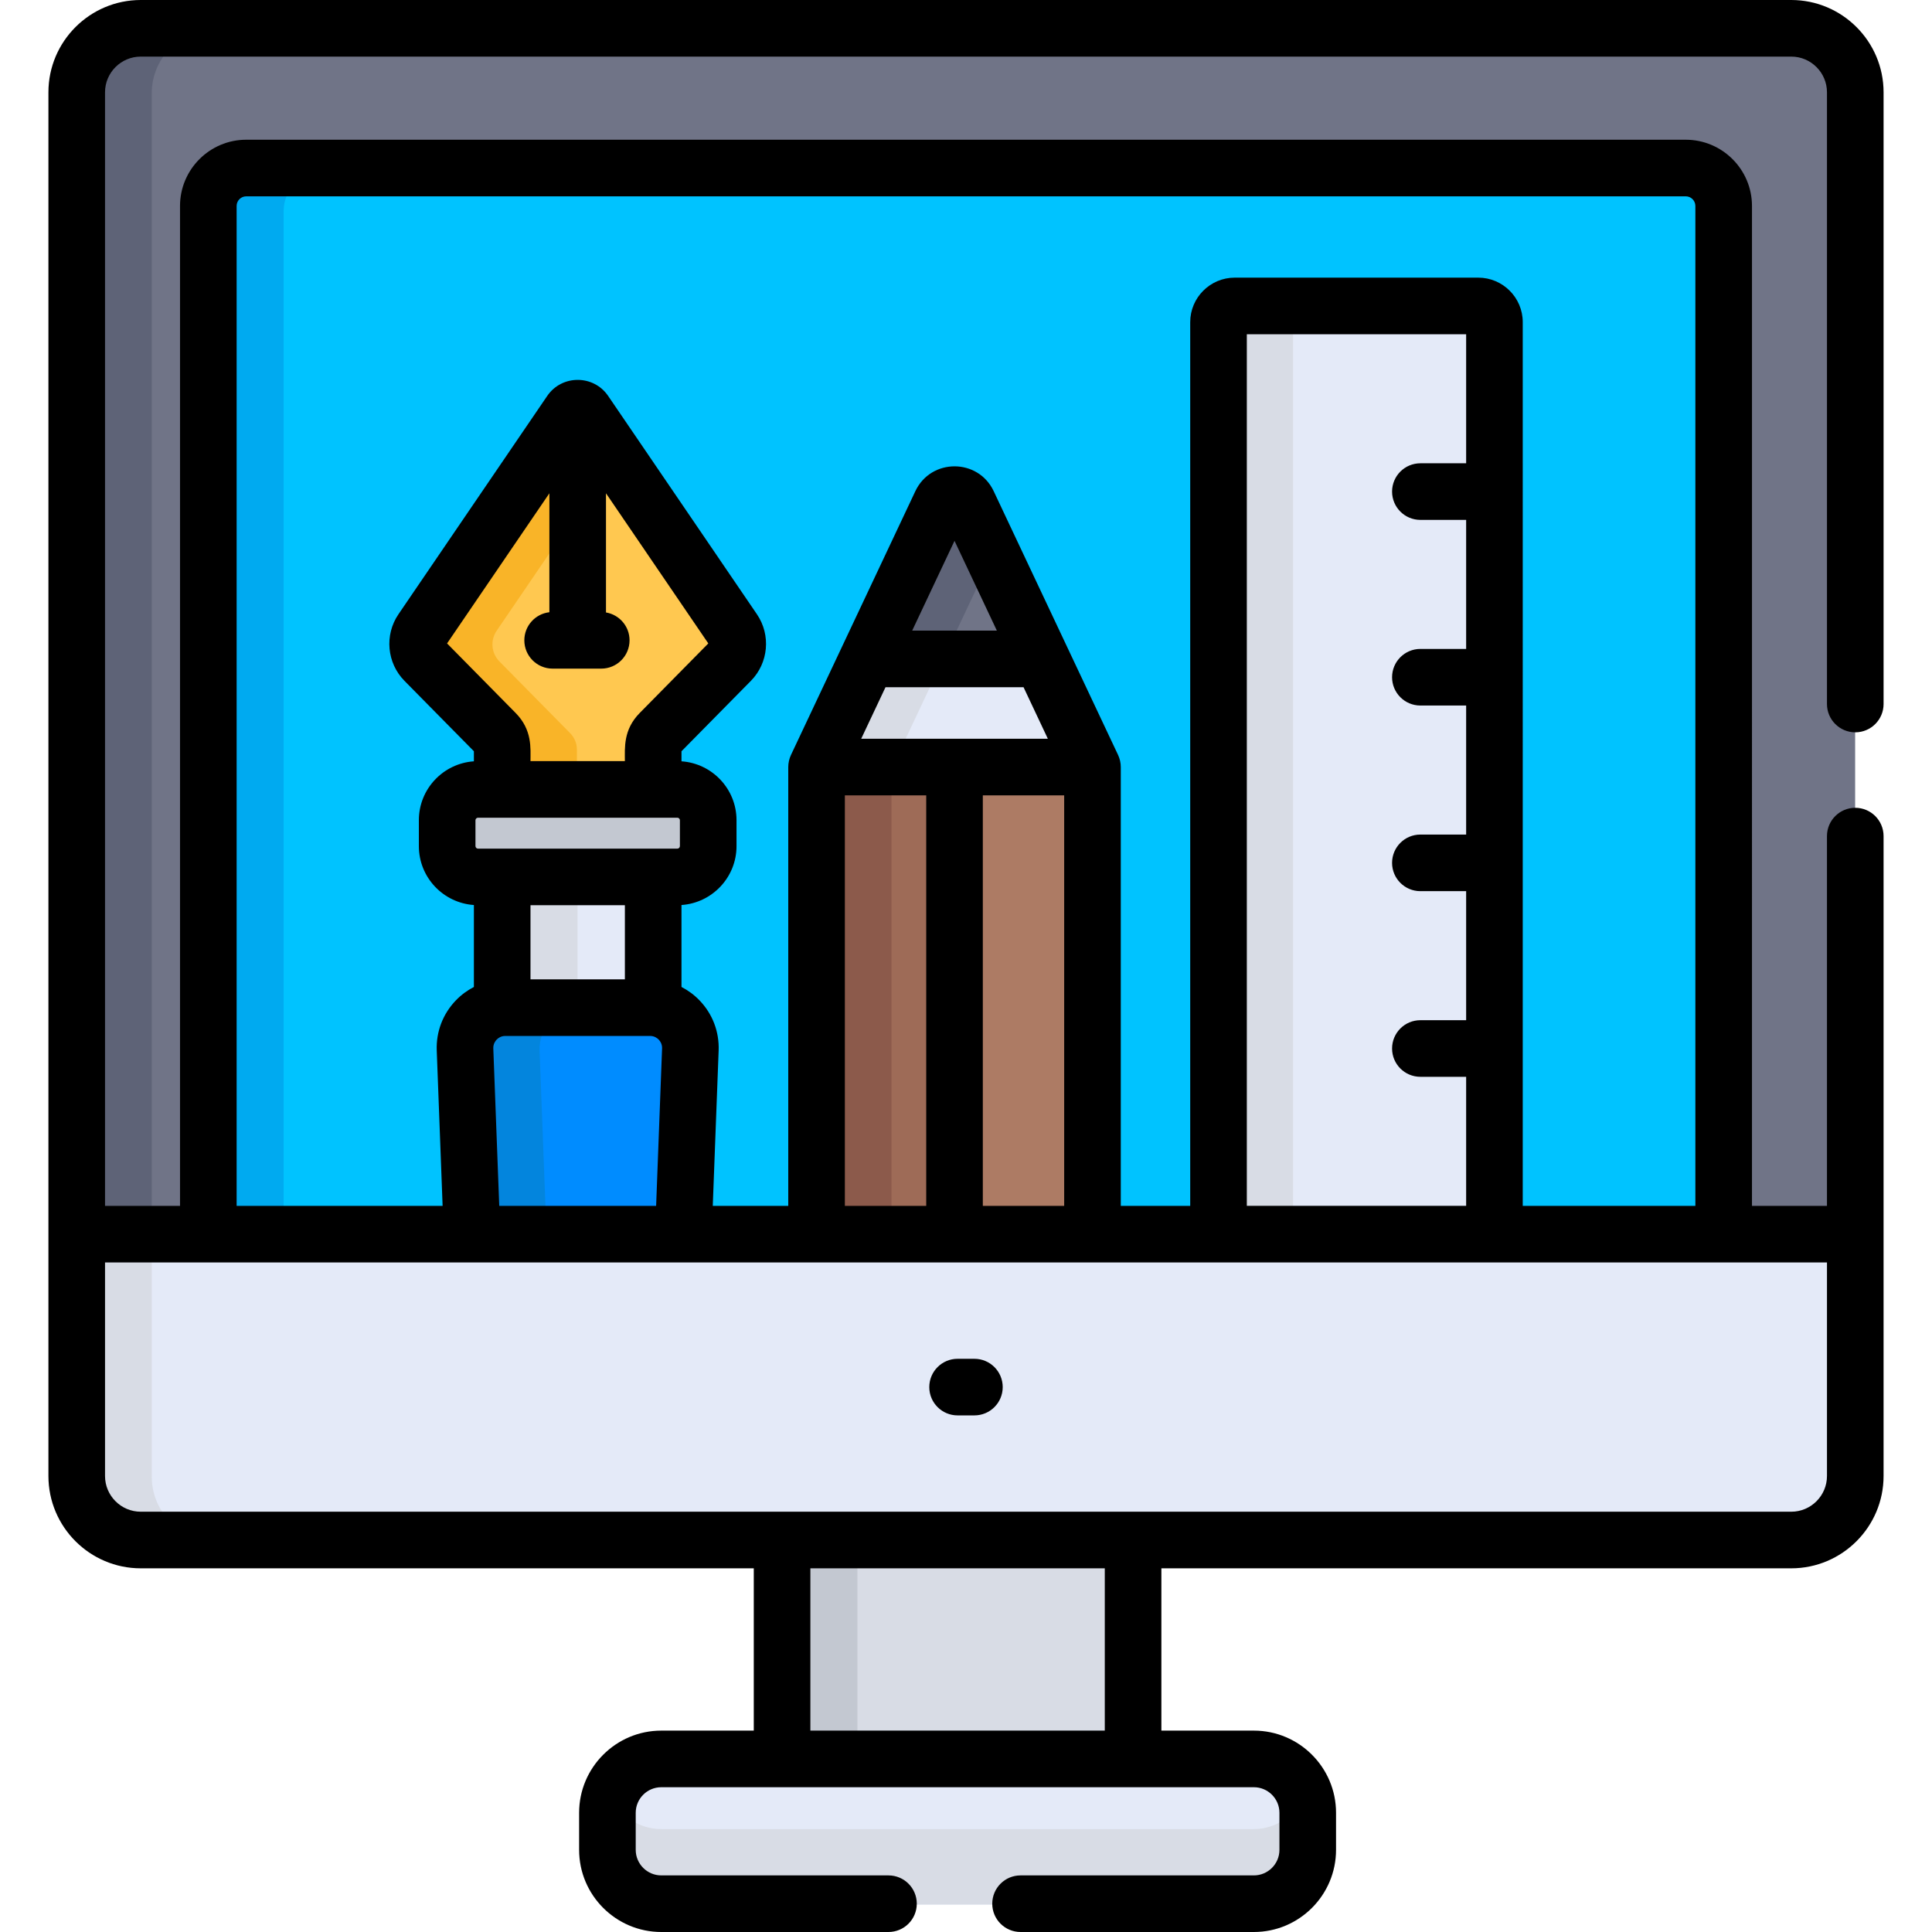 <?xml version="1.0" encoding="iso-8859-1"?>
<!-- Generator: Adobe Illustrator 19.0.0, SVG Export Plug-In . SVG Version: 6.00 Build 0)  -->
<svg version="1.1" id="Capa_1" xmlns="http://www.w3.org/2000/svg" xmlns:xlink="http://www.w3.org/1999/xlink" x="0px" y="0px"
	 viewBox="0 0 511.999 511.999" style="enable-background:new 0 0 511.999 511.999;" xml:space="preserve">
<path style="fill:#707487;" d="M474.661,7.729H37.264c-9.333,0-16.968,7.635-16.968,16.967c0,15.63,0,297.332,0,305.715h471.334
	c0-8.476,0-290.501,0-305.715C491.629,15.364,483.994,7.729,474.661,7.729z"/>
<path style="fill:#5E6377;" d="M40.214,24.696c0-9.333,7.635-16.967,16.968-16.967H37.264c-9.333,0-16.968,7.635-16.968,16.967
	c0,15.63,0,297.332,0,305.715h19.918C40.214,321.935,40.214,39.91,40.214,24.696z"/>
<path style="fill:#00C3FF;" d="M446.702,45.802H65.223c-5.552,0-10.053,4.501-10.053,10.053c0,11.098,0,262.245,0,271.439h60.201
	h281.182h60.201c0-9.197,0-260.343,0-271.439C456.754,50.303,452.254,45.802,446.702,45.802z"/>
<path style="fill:#00AAF0;" d="M75.172,55.854c0-5.551,4.5-10.053,10.053-10.053H65.223c-5.552,0-10.053,4.5-10.053,10.053
	c0,11.098,0,262.244,0,271.439h20.001C75.172,318.097,75.172,66.951,75.172,55.854z"/>
<rect x="216.263" y="203.702" style="fill:#9E6B57;" width="37.455" height="124.128"/>
<rect x="216.263" y="203.702" style="fill:#8C5A4B;" width="20.001" height="124.128"/>
<path style="fill:#E4EAF8;" d="M326.985,81.309c-2.385,0-4.319,1.934-4.319,4.319v243.129h36.778h36.779V85.628
	c0-2.385-1.934-4.319-4.319-4.319C390.351,81.309,325.897,81.309,326.985,81.309z"/>
<path style="fill:#D8DCE5;" d="M346.987,81.309h-20.001c-2.385,0-4.319,1.934-4.319,4.319v243.129h20.001V85.628
	C342.667,83.243,344.601,81.309,346.987,81.309z"/>
<path style="fill:#E4EAF8;" d="M216.259,203.707l33.056-70.105c1.438-3.049,5.776-3.049,7.213,0l33.056,70.105H216.259z"/>
<path style="fill:#D8DCE5;" d="M256.528,133.602c-1.438-3.049-5.776-3.049-7.213,0l-33.056,70.106h20.001l26.663-56.545
	L256.528,133.602z"/>
<path style="fill:#707487;" d="M249.314,133.602l-19.506,41.37h46.227l-19.506-41.37
	C255.09,130.553,250.753,130.553,249.314,133.602z"/>
<path style="fill:#5E6377;" d="M249.82,132.804c-0.19,0.24-0.365,0.499-0.505,0.797l-19.506,41.37h20.001l13.113-27.81l-6.393-13.56
	C255.231,130.85,251.579,130.59,249.82,132.804z"/>
<rect x="133.048" y="230.414" style="fill:#E4EAF8;" width="40.012" height="40.012"/>
<rect x="133.048" y="230.414" style="fill:#D8DCE5;" width="20.001" height="40.012"/>
<path style="fill:#008CFF;" d="M181.262,327.715l1.861-49.289c0.23-6.095-4.649-11.162-10.749-11.162h-38.638
	c-6.099,0-10.979,5.066-10.749,11.162l1.86,49.289H181.262z"/>
<path style="fill:#0385DD;" d="M153.743,267.264h-20.006c-6.099,0-10.979,5.066-10.749,11.162l1.86,49.289h20.006l-1.86-49.289
	C142.764,272.33,147.643,267.264,153.743,267.264z"/>
<path style="fill:#FFC850;" d="M194.103,167.154l-39.371-57.777c-0.899-1.32-2.845-1.32-3.745,0l-39.371,57.777
	c-1.731,2.54-1.423,5.95,0.735,8.139l18.757,19.021c1.136,1.152,1.773,2.705,1.773,4.323v10.647h39.955v-10.648
	c0-1.618,0.637-3.171,1.773-4.323l18.758-19.021C195.526,173.104,195.834,169.694,194.103,167.154z"/>
<path style="fill:#F9B428;" d="M151.11,194.315l-18.757-19.021c-2.158-2.188-2.466-5.598-0.735-8.139l31.243-45.849l-8.128-11.928
	c-0.899-1.32-2.845-1.32-3.745,0l-39.371,57.777c-1.731,2.54-1.423,5.95,0.735,8.139l18.757,19.021
	c1.136,1.152,1.773,2.705,1.773,4.323v10.647h20.001v-10.647C152.883,197.02,152.246,195.467,151.11,194.315z"/>
<path style="fill:#D8DCE5;" d="M179.246,209.097h-52.773c-4.484,0-8.152,3.669-8.152,8.153v7.218c0,4.484,3.668,8.152,8.152,8.152
	h52.773c4.484,0,8.153-3.669,8.153-8.152v-7.218C187.399,212.766,183.731,209.097,179.246,209.097z"/>
<path style="fill:#C3C8D1;" d="M179.246,216.62h-52.773c-2.869,0-5.398-1.505-6.852-3.761c-0.819,1.27-1.3,2.776-1.3,4.391v7.218
	c0,4.484,3.668,8.152,8.152,8.152h52.773c4.484,0,8.153-3.669,8.153-8.152v-7.218c0-1.615-0.482-3.121-1.3-4.391
	C184.645,215.115,182.115,216.62,179.246,216.62z"/>
<rect x="252.925" y="203.702" style="fill:#AD7B64;" width="36.663" height="124.128"/>
<rect x="207.222" y="403.904" style="fill:#D8DCE5;" width="93.016" height="64.634"/>
<rect x="207.222" y="403.904" style="fill:#C3C8D1;" width="20.001" height="64.634"/>
<path style="fill:#E4EAF8;" d="M332.252,466.36h-157.04c-7.884,0-14.277,6.391-14.277,14.276v9.816
	c0,7.884,6.392,14.276,14.277,14.276h157.04c7.884,0,14.277-6.391,14.277-14.276v-9.816
	C346.528,472.752,340.137,466.36,332.252,466.36z"/>
<path style="fill:#D8DCE5;" d="M332.253,484.727H175.211c-6.088,0-11.272-3.817-13.325-9.184c-0.606,1.583-0.952,3.296-0.952,5.093
	v9.816c0,7.884,6.392,14.276,14.277,14.276h157.04c7.884,0,14.277-6.391,14.277-14.276v-9.816c0-1.797-0.346-3.509-0.952-5.093
	C343.524,480.909,338.34,484.727,332.253,484.727z"/>
<path style="fill:#E4EAF8;" d="M396.553,327.294H115.371H20.296v64.088c0,9.333,7.636,16.968,16.968,16.968
	c10.648,0,424.997,0,437.398,0c9.333,0,16.968-7.636,16.968-16.968v-64.088H396.553z"/>
<path style="fill:#D8DCE5;" d="M40.222,391.382v-64.088H20.296v64.088c0,9.332,7.636,16.968,16.968,16.968h19.927
	C47.858,408.35,40.222,400.713,40.222,391.382z"/>
<path d="M253.769,375.094h4.461c4.143,0,7.5-3.358,7.5-7.5c0-4.142-3.357-7.5-7.5-7.5h-4.461c-4.143,0-7.5,3.358-7.5,7.5
	C246.268,371.736,249.626,375.094,253.769,375.094z"/>
<path d="M491.666,194.072c4.143,0,7.5-3.358,7.5-7.5V24.468C499.167,10.977,488.19,0,474.698,0H37.301
	C23.809,0,12.832,10.977,12.832,24.468c0,14.034,0,349.112,0,366.684c0,13.492,10.977,24.469,24.468,24.469h162.458v43.01h-24.51
	c-12.009,0-21.777,9.77-21.777,21.776v9.816c0,12.008,9.77,21.776,21.777,21.776h60.209c4.143,0,7.5-3.358,7.5-7.5
	s-3.357-7.5-7.5-7.5h-60.209c-3.736,0-6.776-3.04-6.776-6.775v-9.816c0-3.736,3.04-6.775,6.776-6.775c5.319,0,149.241,0,157.04,0
	c3.736,0,6.776,3.04,6.776,6.775v9.816c0,3.736-3.04,6.775-6.776,6.775h-61.83c-4.143,0-7.5,3.358-7.5,7.5s3.357,7.5,7.5,7.5h61.83
	c12.009,0,21.777-9.77,21.777-21.776v-9.816c0-12.008-9.77-21.776-21.777-21.776h-24.51v-43.01h166.92
	c13.492,0,24.468-10.977,24.468-24.469c0-6.97,0-161.417,0-169.579c0-4.142-3.357-7.5-7.5-7.5c-4.143,0-7.5,3.358-7.5,7.5v97.991
	h-19.874V54.582c0-9.679-7.874-17.553-17.553-17.553H65.26c-9.679,0-17.553,7.874-17.553,17.553v264.982H27.833V24.468
	c0-5.22,4.247-9.468,9.468-9.468h437.397c5.22,0,9.468,4.247,9.468,9.468v162.103C484.166,190.714,487.523,194.072,491.666,194.072z
	 M292.778,458.631h-78.019v-43.01h78.019V458.631z M145.592,162.245c-3.736,0.428-6.638,3.597-6.638,7.447
	c0,4.142,3.357,7.5,7.5,7.5h12.884c4.143,0,7.5-3.358,7.5-7.5c0-3.714-2.701-6.789-6.245-7.387v-31.581l27.114,39.79l-18.172,18.428
	c-4.394,4.453-3.937,9.233-3.937,12.759h-25.013c0-3.392,0.504-8.256-3.936-12.758l-18.172-18.429l27.114-39.79v31.521H145.592z
	 M140.586,239.893h25.013v19.642h-25.013V239.893z M126.655,224.892c-0.342,0-0.652-0.311-0.652-0.652v-6.884
	c0-0.341,0.311-0.652,0.652-0.652c11.111,0,41.584,0,52.873,0c0.342,0,0.653,0.311,0.653,0.652v6.884
	c0,0.341-0.312,0.652-0.653,0.652C168.239,224.892,137.766,224.892,126.655,224.892z M130.73,277.836
	c-0.045-1.176,0.536-1.961,0.887-2.325c0.351-0.364,1.114-0.975,2.291-0.975h38.369c1.177,0,1.94,0.61,2.291,0.975
	c0.351,0.364,0.932,1.149,0.887,2.326l-1.575,41.729h-41.575L130.73,277.836z M234.666,182.121h36.585l6.439,13.656
	c-5.242,0-44.222,0-49.464,0L234.666,182.121z M388.543,122.776h-12.13c-4.143,0-7.5,3.358-7.5,7.5c0,4.142,3.357,7.5,7.5,7.5h12.13
	v34.196h-12.13c-4.143,0-7.5,3.358-7.5,7.5c0,4.142,3.357,7.5,7.5,7.5h12.13v34.196h-12.13c-4.143,0-7.5,3.358-7.5,7.5
	c0,4.142,3.357,7.5,7.5,7.5h12.13v34.196h-12.13c-4.143,0-7.5,3.358-7.5,7.5c0,4.142,3.357,7.5,7.5,7.5h12.13v34.196h-58.122V88.58
	h58.122V122.776z M260.458,319.564V210.778h21.56v108.787H260.458z M252.958,143.325l11.22,23.794h-22.439L252.958,143.325z
	 M223.898,210.778h21.56v108.787h-21.56V210.778z M62.708,54.582c0-1.407,1.145-2.552,2.552-2.552h381.478
	c1.407,0,2.552,1.145,2.552,2.552v264.982h-45.747V85.374c0-6.503-5.291-11.795-11.795-11.795h-64.534
	c-6.503,0-11.795,5.291-11.795,11.795v234.19h-18.4V203.277c0-1.104-0.251-2.206-0.716-3.199
	c-54.929-116.496,18.949,40.183-32.964-69.911c-4.141-8.78-16.626-8.77-20.763,0c-3.528,7.482-30.021,63.669-32.964,69.911
	c-0.477,1.01-0.716,2.167-0.716,3.199v116.287h-20.004l1.554-41.163c0.188-4.983-1.613-9.706-5.072-13.297
	c-1.41-1.465-3.026-2.645-4.774-3.548v-21.718c8.131-0.554,14.584-7.329,14.584-15.599v-6.884c0-8.271-6.452-15.045-14.584-15.599
	v-2.668l18.4-18.66c4.665-4.73,5.336-12.149,1.595-17.64l0,0l-39.428-57.86c-3.861-5.671-12.285-5.671-16.147-0.001l-39.428,57.861
	c-3.741,5.491-3.07,12.91,1.595,17.64l18.399,18.659v2.669c-8.131,0.554-14.583,7.329-14.583,15.599v6.884
	c0,8.271,6.451,15.045,14.583,15.599v21.718c-1.748,0.903-3.364,2.083-4.773,3.547c-3.459,3.592-5.26,8.314-5.072,13.297
	l1.554,41.163H62.708V54.582z M484.166,334.565v56.586c0,5.22-4.247,9.468-9.468,9.468c-5.174,0-426.944,0-437.397,0
	c-5.22,0-9.468-4.247-9.468-9.468v-56.586H484.166z"/>
<g>
</g>
<g>
</g>
<g>
</g>
<g>
</g>
<g>
</g>
<g>
</g>
<g>
</g>
<g>
</g>
<g>
</g>
<g>
</g>
<g>
</g>
<g>
</g>
<g>
</g>
<g>
</g>
<g>
</g>
</svg>
